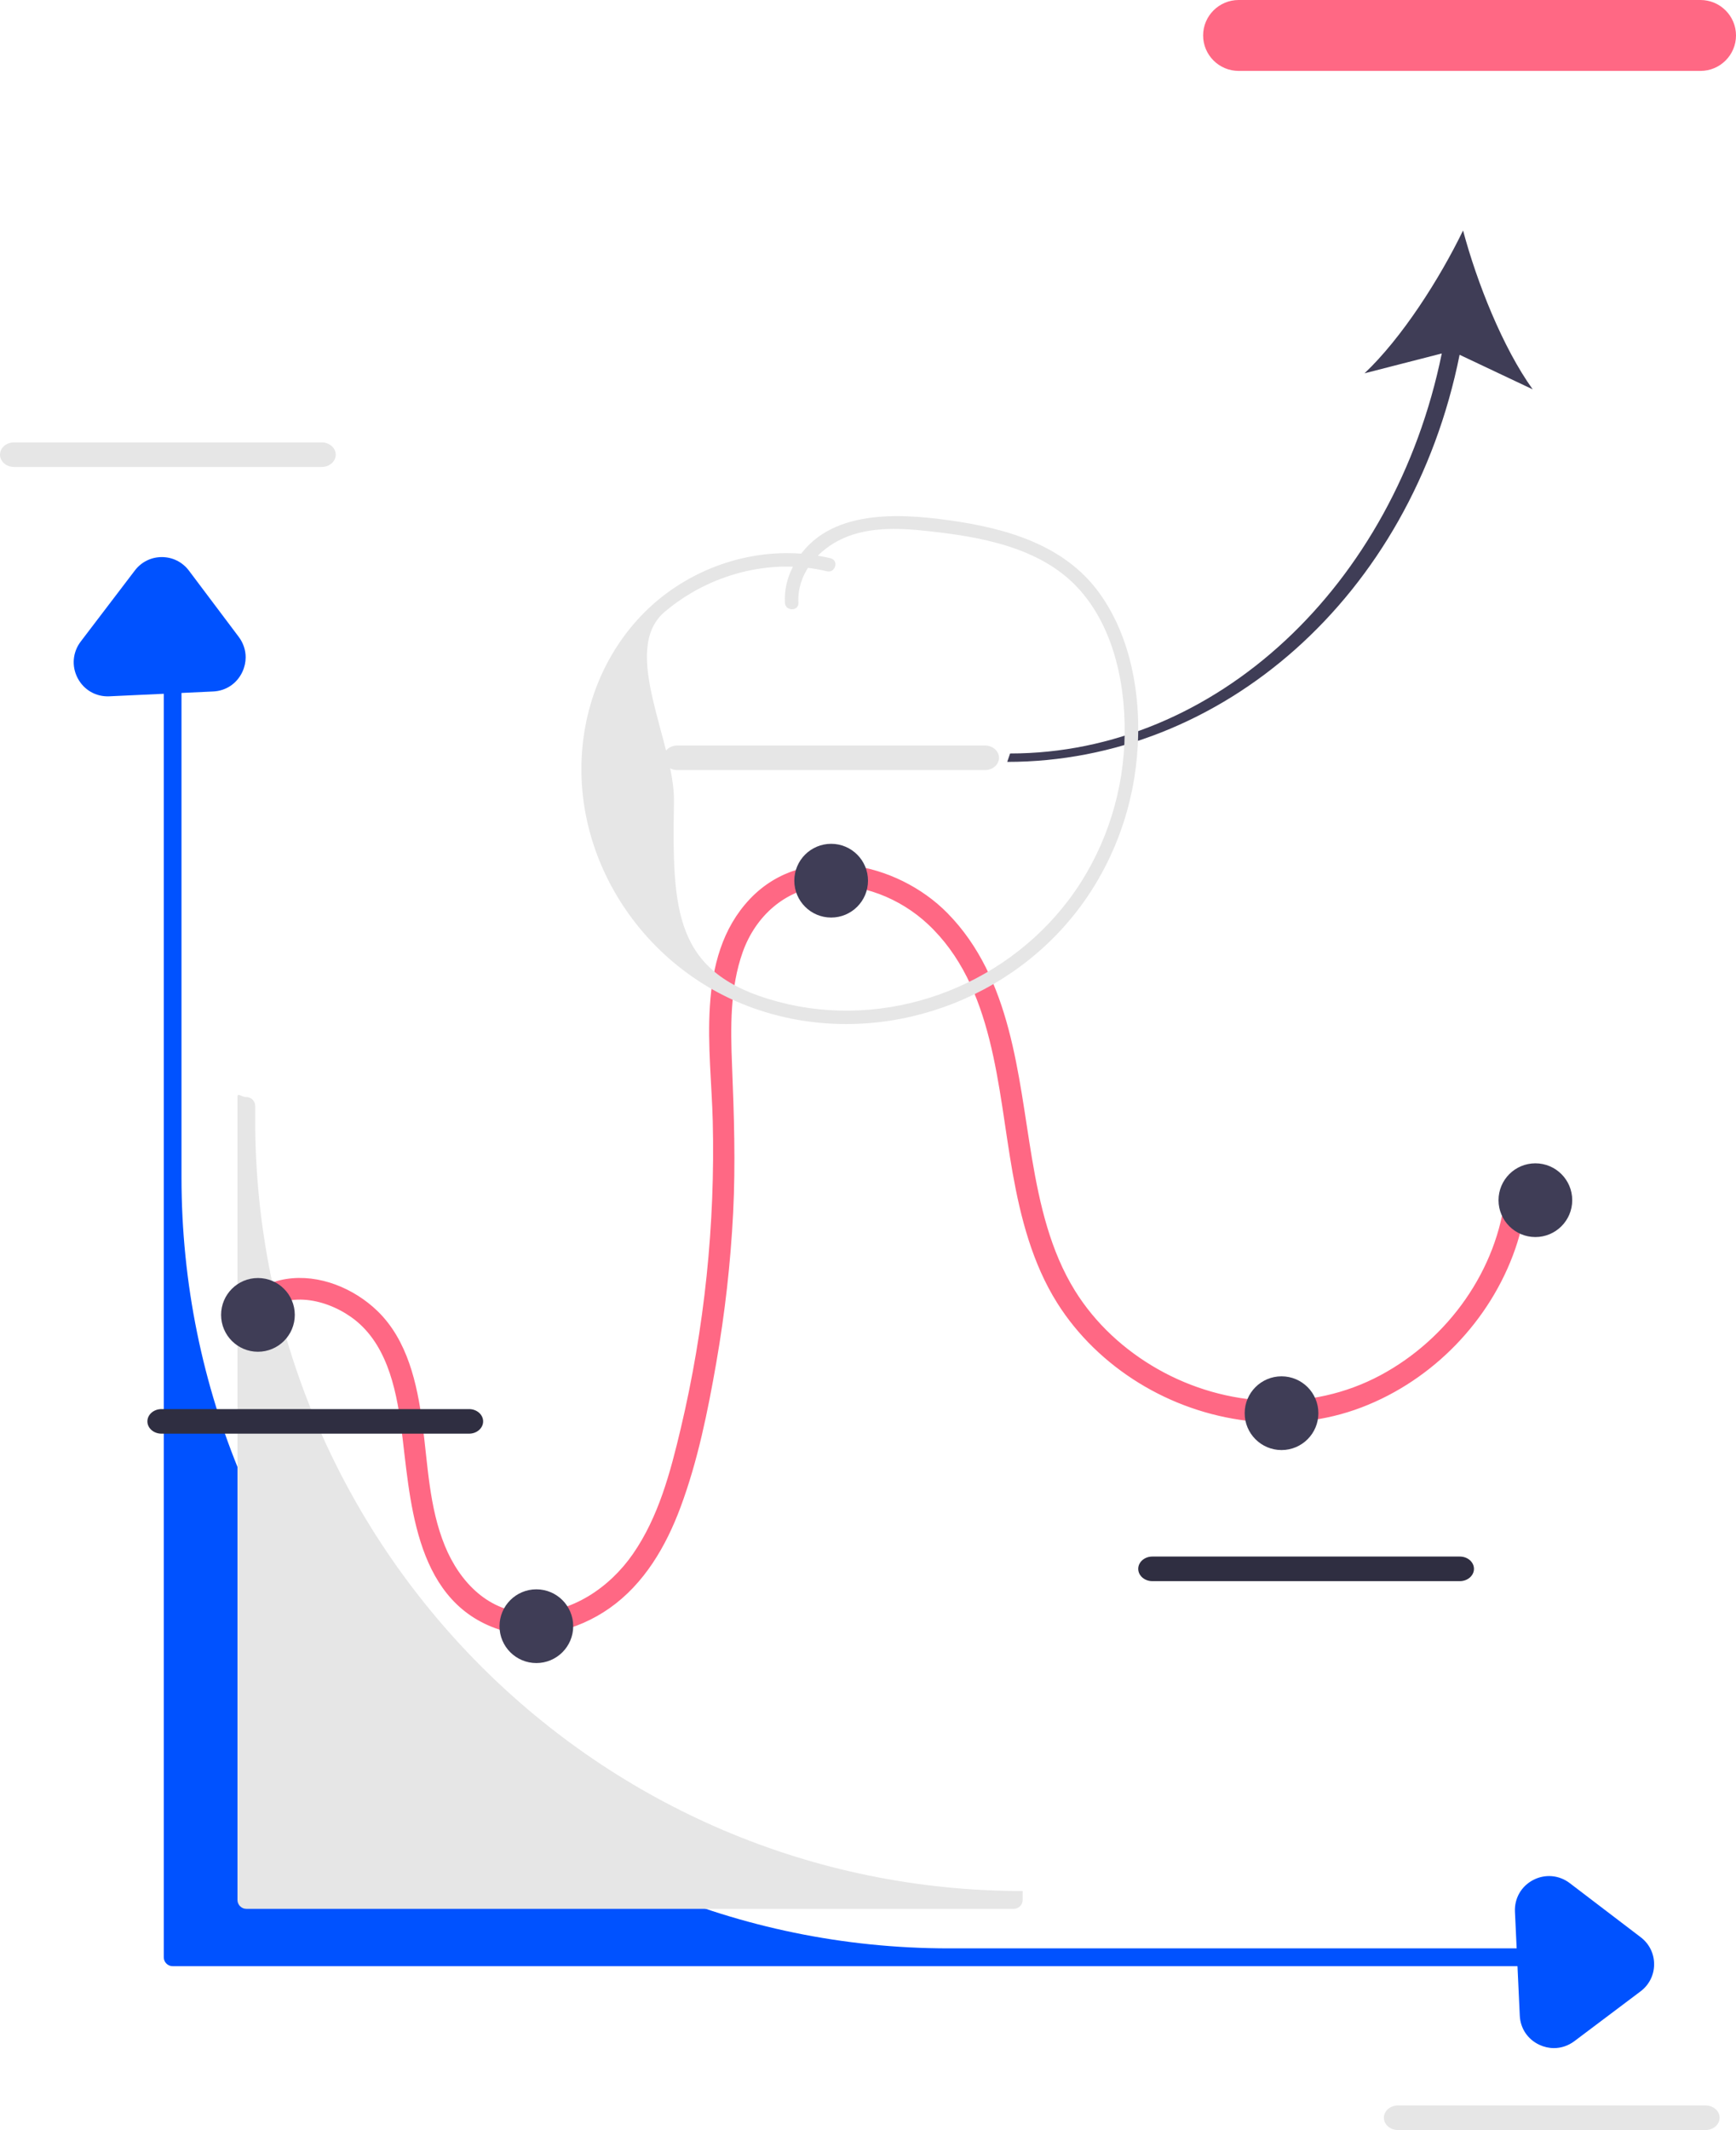 <svg width="212" height="260" viewBox="0 0 212 260" fill="none" xmlns="http://www.w3.org/2000/svg">
<path d="M31.38 160.343C34.515 156.92 39.693 157.921 43.138 160.337C47.572 163.446 48.84 169.124 49.494 174.157C50.601 182.678 50.929 194.722 60.678 198.284C65.182 199.93 70.338 198.571 74.142 195.899C78.297 192.98 80.889 188.49 82.626 183.836C84.728 178.202 85.944 172.175 86.976 166.271C88.03 160.233 88.722 154.129 89.032 148.009C89.336 142.022 89.138 136.073 88.898 130.089C88.71 125.418 88.639 120.512 90.231 116.044C91.839 111.532 95.578 108.1 100.495 107.648C105.267 107.208 110.181 109.203 113.634 112.422C121.918 120.145 122.308 132.754 124.16 143.109C125.132 148.55 126.554 154.056 129.535 158.79C131.987 162.683 135.394 165.947 139.319 168.368C147.234 173.252 157.321 174.677 166.105 171.322C174.681 168.046 181.584 160.885 184.571 152.277C185.308 150.151 185.764 147.955 185.995 145.721C186.102 144.682 184.463 144.69 184.356 145.721C183.374 155.216 177.224 163.816 168.797 168.319C160.126 172.953 149.625 172.365 141.153 167.561C136.988 165.2 133.364 161.868 130.847 157.806C127.794 152.879 126.487 147.136 125.535 141.498C123.818 131.314 123.038 119.622 115.338 111.803C109.366 105.739 98.376 103.306 91.957 110.06C85.348 117.015 87.329 128.219 87.541 136.852C87.85 149.497 86.534 162.171 83.619 174.485C82.35 179.845 80.89 185.372 77.704 189.968C74.793 194.168 70.035 197.424 64.737 197.372C59.454 197.32 55.742 193.472 53.866 188.883C51.887 184.043 51.758 178.815 51.073 173.705C50.444 169.014 49.299 163.823 45.75 160.39C42.99 157.721 38.895 156.002 35.011 156.616C33.144 156.911 31.489 157.81 30.221 159.195C29.514 159.967 30.669 161.119 31.38 160.343L31.38 160.343Z" fill="#FF6884" stroke="#FF6884"/>
<path d="M120.283 94H82.718C81.771 94 81 93.327 81 92.5C81 91.673 81.771 91 82.718 91H120.283C121.23 91 122 91.673 122 92.5C122 93.327 121.23 94 120.283 94V94Z" fill="#E6E6E6"/>
<path d="M178.283 193H140.718C139.771 193 139 192.327 139 191.5C139 190.673 139.771 190 140.718 190H178.283C179.23 190 180 190.673 180 191.5C180 192.327 179.23 193 178.283 193V193Z" fill="#2F2E41"/>
<path d="M208.283 260H170.718C169.771 260 169 259.327 169 258.5C169 257.673 169.771 257 170.718 257H208.283C209.23 257 210 257.673 210 258.5C210 259.327 209.23 260 208.283 260V260Z" fill="#E6E6E6"/>
<path d="M39.283 57H1.718C0.771 57 0 56.327 0 55.5C0 54.673 0.771 54 1.718 54H39.283C40.23 54 41 54.673 41 55.5C41 56.327 40.23 57 39.283 57V57Z" fill="#E6E6E6"/>
<path d="M188.918 240H21.082C20.485 240 20 239.513 20 238.913V78.087C20 77.486 20.485 77 21.082 77C21.68 77 22.164 77.486 22.164 78.087V143.709C22.164 195.689 64.126 237.827 115.888 237.827H188.918C189.515 237.827 190 238.313 190 238.913C190 239.514 189.515 240 188.918 240H188.918Z" fill="#0052FF"/>
<path d="M197.918 233H30.082C29.485 233 29 232.513 29 231.913L29 133.913C29 133.313 29.485 133.913 30.082 133.913C30.68 133.913 31.164 134.399 31.164 135V136.708C31.164 188.689 73.126 230.827 124.888 230.827C124.888 230.827 124.888 231.313 124.888 231.913C124.888 232.514 124.403 233 123.806 233H197.918Z" fill="#E6E6E6"/>
<path d="M57.283 175H19.718C18.771 175 18 174.327 18 173.5C18 172.673 18.771 172 19.718 172H57.283C58.23 172 59 172.673 59 173.5C59 174.327 58.23 175 57.283 175V175Z" fill="#2F2E41"/>
<circle cx="31.5" cy="160.5" r="4.5" fill="#3F3D56"/>
<circle cx="65.5" cy="198.5" r="4.5" fill="#3F3D56"/>
<circle cx="101.5" cy="107.5" r="4.5" fill="#3F3D56"/>
<circle cx="156.5" cy="172.5" r="4.5" fill="#3F3D56"/>
<circle cx="187.5" cy="146.5" r="4.5" fill="#3F3D56"/>
<path d="M178.247 43.307L187.173 47.526C183.512 42.429 180.357 34.468 178.668 28.133C175.809 34.034 171.199 41.254 166.636 45.567L176.07 43.146C170.257 71.569 148.392 91.973 123.354 91.973L123 93C149.153 93 172.311 72.878 178.247 43.307V43.307Z" fill="#3F3D56"/>
<path d="M151.263 0H207.662C210.054 0 212 1.942 212 4.328C212 6.715 210.054 8.656 207.662 8.656H151.263C148.871 8.656 146.925 6.715 146.925 4.328C146.925 1.942 148.871 0 151.263 0Z" fill="#FF6884"/>
<path d="M189.769 250C189.168 250 188.562 249.867 187.985 249.597C186.562 248.931 185.668 247.599 185.595 246.034L185.005 233.347C184.929 231.718 185.782 230.236 187.233 229.48C188.683 228.723 190.392 228.87 191.692 229.859L200.365 236.468C201.408 237.262 202.004 238.468 202 239.775C201.996 241.083 201.393 242.284 200.345 243.073L192.263 249.153C191.516 249.713 190.648 250 189.769 250V250Z" fill="#0052FF"/>
<path d="M30 80.231C30 80.832 29.867 81.438 29.597 82.015C28.931 83.438 27.599 84.332 26.035 84.405L13.347 84.995C11.718 85.071 10.236 84.218 9.48 82.767C8.723 81.317 8.87 79.608 9.859 78.308L16.468 69.635C17.262 68.592 18.468 67.996 19.774 68C21.083 68.004 22.284 68.607 23.073 69.655L29.153 77.737C29.713 78.484 30 79.352 30 80.231H30Z" fill="#0052FF"/>
<path d="M101.432 68.145C94.947 66.588 88.018 67.998 82.474 71.668C76.661 75.517 72.812 81.68 71.509 88.508C68.821 102.594 77.033 116.666 90.011 122.272C103.655 128.166 119.885 124.212 129.792 113.273C134.703 107.851 137.772 100.992 138.696 93.739C139.607 86.593 138.568 78.349 134.251 72.385C129.969 66.469 122.838 64.484 115.952 63.515C109.27 62.574 100.405 62.165 96.792 69.254C96.103 70.606 95.779 72.062 95.856 73.578C95.909 74.632 97.552 74.639 97.499 73.578C97.332 70.263 99.537 67.494 102.362 66.004C105.638 64.278 109.588 64.424 113.159 64.809C119.608 65.504 126.928 66.743 131.578 71.706C136.21 76.651 137.599 84.185 137.311 90.748C137.011 97.599 134.656 104.341 130.53 109.82C122.386 120.631 108.139 125.775 95.032 122.282C82.26 118.879 82.093 111.283 82.304 97.831C82.417 90.655 75.653 79.359 81.175 74.682C86.582 70.103 94.076 68.072 100.996 69.734C102.023 69.98 102.462 68.393 101.432 68.145L101.432 68.145Z" fill="#E6E6E6"/>
</svg>
